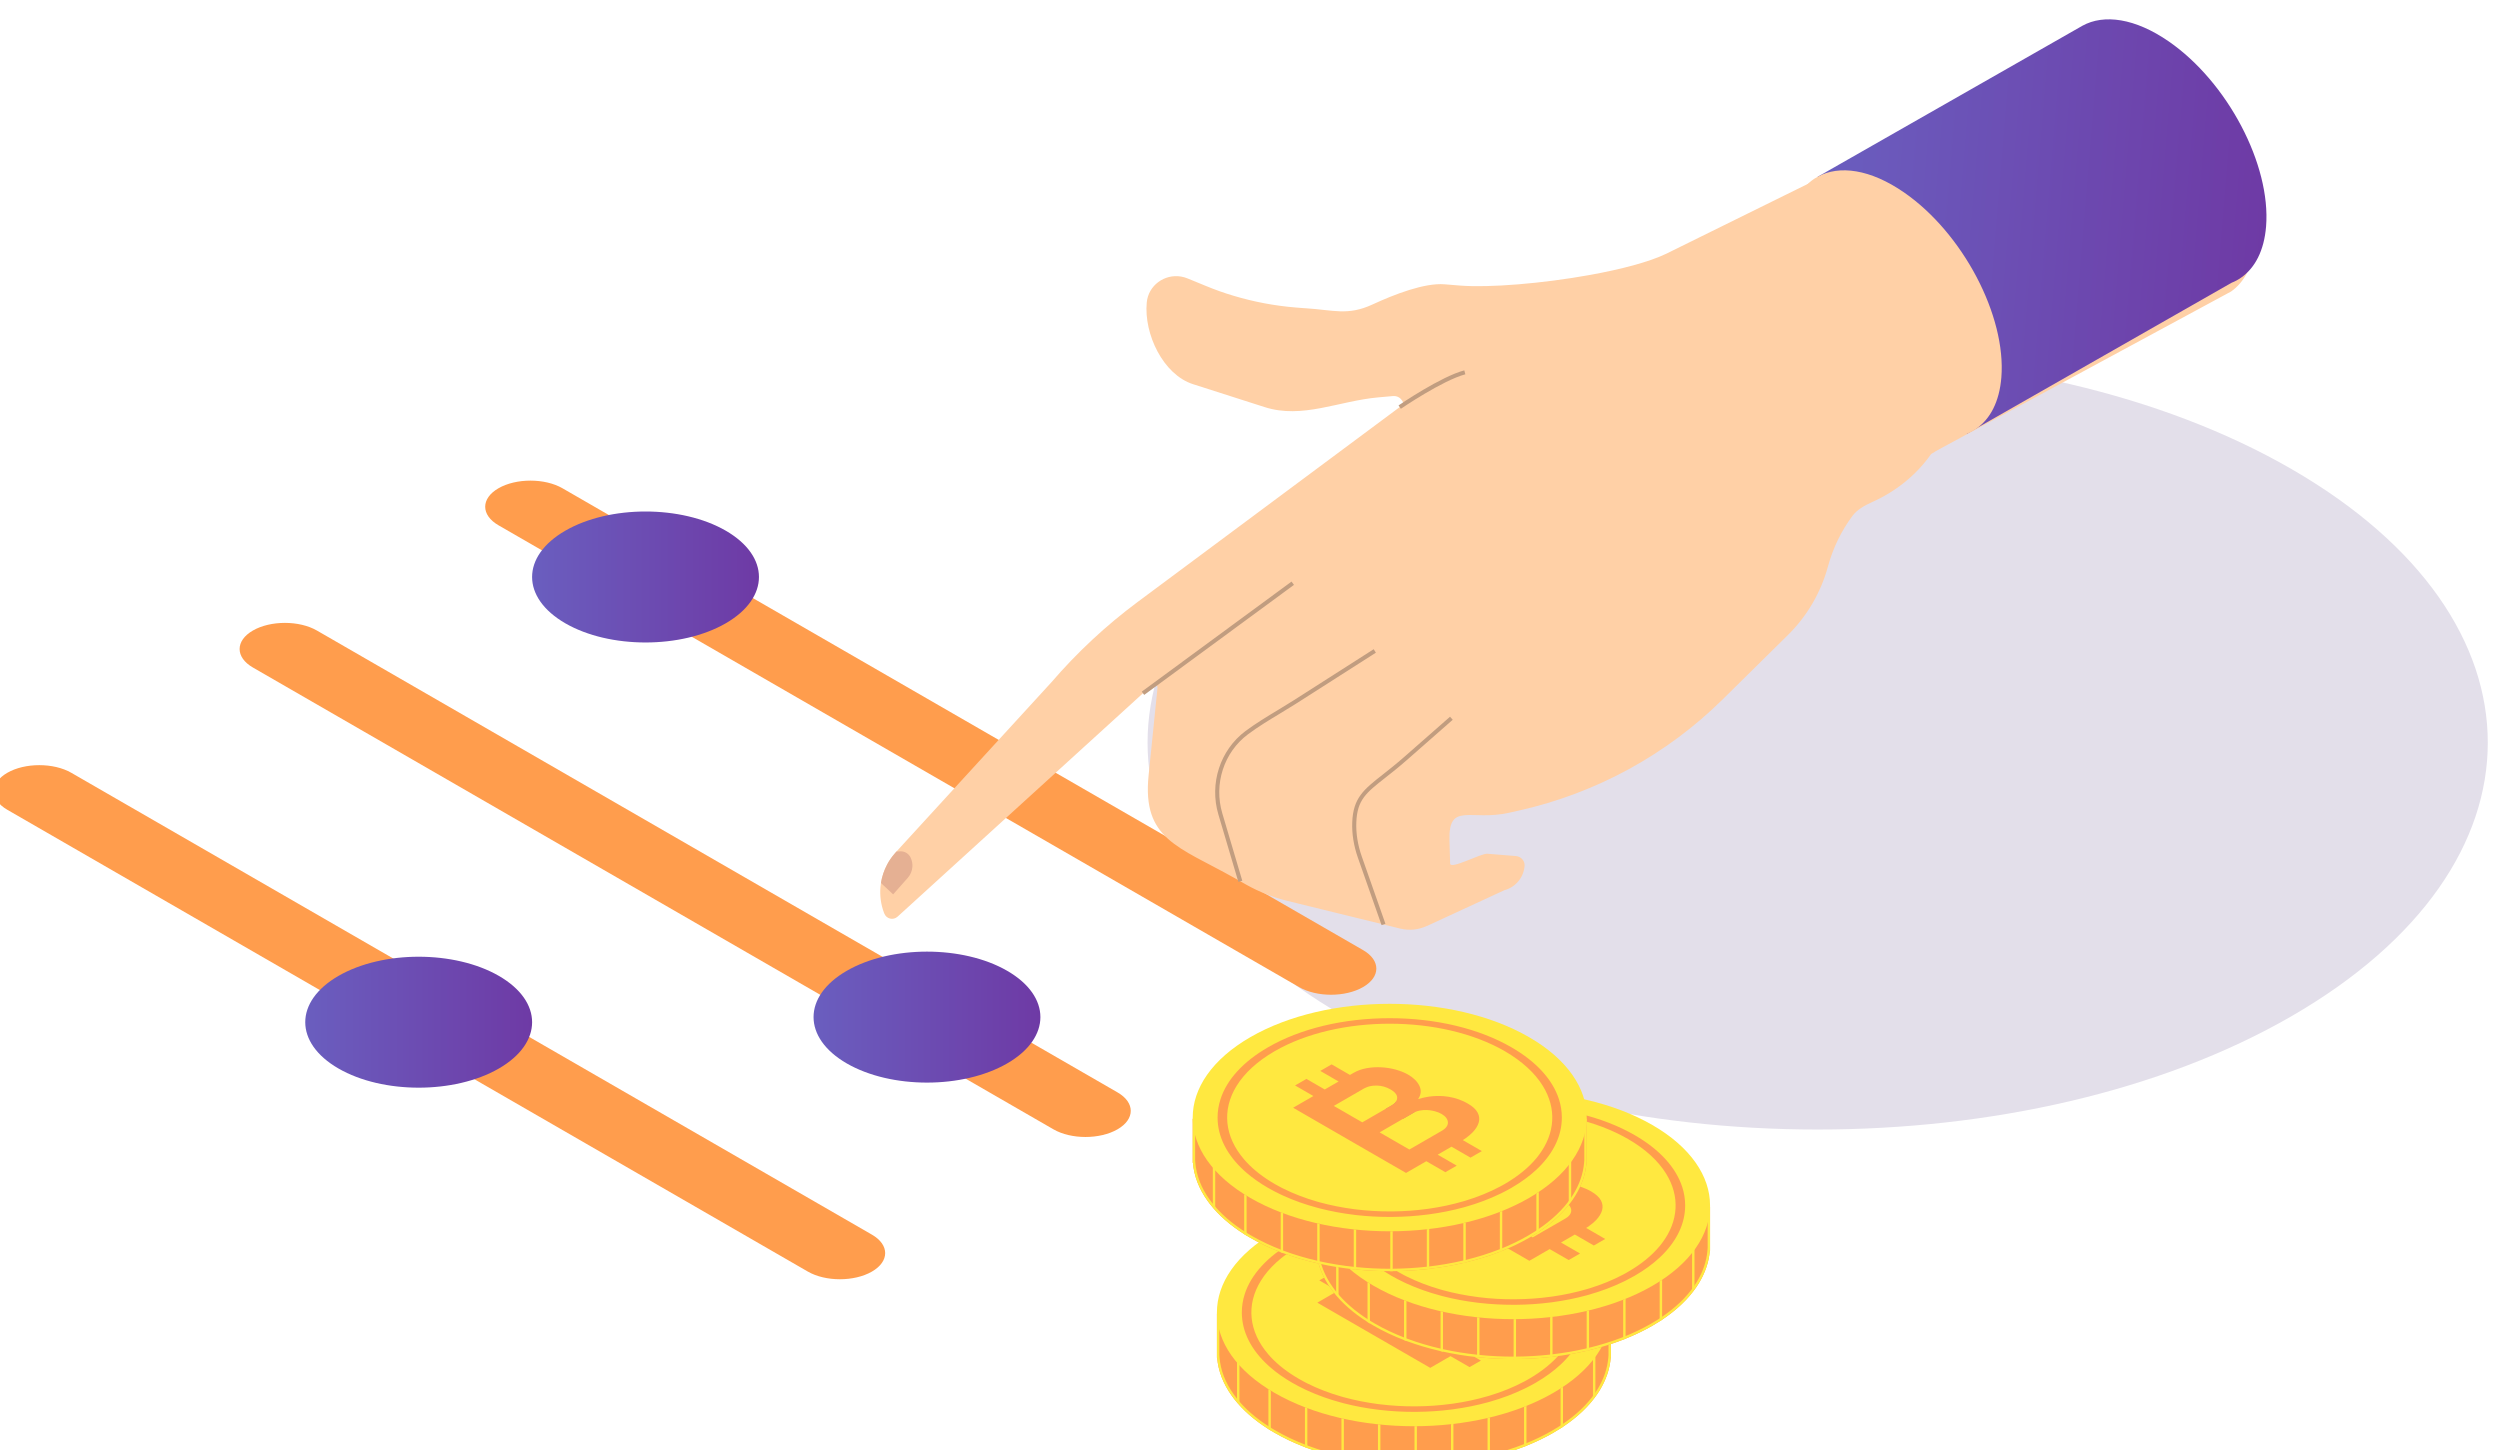 <?xml version="1.0" encoding="utf-8"?>
<svg viewBox="1119.526 1657.937 1173.031 680.544" width="1173.031" height="680.544" xmlns="http://www.w3.org/2000/svg">
  <defs>
    <clipPath clipPathUnits="userSpaceOnUse" id="clipPath1644">
      <path d="m 10177.5,23843.4 c 156.3,-90.2 156.3,-236.5 0,-326.7 -156.3,-90.2 -409.63,-90.2 -565.91,0 -156.27,90.2 -156.27,236.5 0,326.7 156.28,90.2 409.61,90.2 565.91,0 z" id="path1642"/>
    </clipPath>
    <linearGradient x1="0" y1="0" x2="1" y2="0" gradientUnits="userSpaceOnUse" gradientTransform="matrix(800.317,0,0,-800.317,9494.39,23680)" spreadMethod="pad" id="linearGradient1650">
      <stop style="stop-opacity:1;stop-color:#6a5ebf" offset="0" id="stop1646"/>
      <stop style="stop-opacity:1;stop-color:#6e3aa5" offset="1" id="stop1648"/>
    </linearGradient>
    <clipPath clipPathUnits="userSpaceOnUse" id="clipPath1662">
      <path d="m 11970.7,23861.4 c 156.3,-90.2 156.3,-236.5 0,-326.8 -156.2,-90.2 -409.6,-90.2 -565.9,0 -156.2,90.3 -156.2,236.6 0,326.8 156.3,90.2 409.7,90.2 565.9,0 z" id="path1660"/>
    </clipPath>
    <linearGradient x1="0" y1="0" x2="1" y2="0" gradientUnits="userSpaceOnUse" gradientTransform="matrix(800.317,0,0,-800.317,11287.6,23698)" spreadMethod="pad" id="linearGradient1668">
      <stop style="stop-opacity:1;stop-color:#6a5ebf" offset="0" id="stop1664"/>
      <stop style="stop-opacity:1;stop-color:#6e3aa5" offset="1" id="stop1666"/>
    </linearGradient>
    <clipPath clipPathUnits="userSpaceOnUse" id="clipPath1680">
      <path d="m 10977.8,25414.1 c 156.3,-90.3 156.3,-236.5 0,-326.8 -156.3,-90.2 -409.6,-90.2 -565.9,0 -156.3,90.3 -156.3,236.5 0,326.8 156.3,90.2 409.6,90.2 565.9,0 z" id="path1678"/>
    </clipPath>
    <linearGradient x1="0" y1="0" x2="1" y2="0" gradientUnits="userSpaceOnUse" gradientTransform="matrix(800.317,0,0,-800.317,10294.7,25250.7)" spreadMethod="pad" id="linearGradient1686">
      <stop style="stop-opacity:1;stop-color:#6a5ebf" offset="0" id="stop1682"/>
      <stop style="stop-opacity:1;stop-color:#6e3aa5" offset="1" id="stop1684"/>
    </linearGradient>
    <clipPath clipPathUnits="userSpaceOnUse" id="clipPath1706">
      <path d="m 16068.4,27140.3 c -118.2,81.7 -228.3,97.2 -304.4,55.1 l -933.9,-532.7 526.4,-906.6 933.9,532.7 c 11.9,4.6 23.1,10.7 33.6,18.1 48.9,34.2 81.1,95.1 88,180.3 17.6,217.6 -136.2,510 -343.6,653.1 z" id="path1704"/>
    </clipPath>
    <linearGradient x1="0" y1="0" x2="1" y2="0" gradientUnits="userSpaceOnUse" gradientTransform="matrix(1585.76,-128.395,-128.395,-1585.76,14821,26551.1)" spreadMethod="pad" id="linearGradient1712">
      <stop style="stop-opacity:1;stop-color:#6a5ebf" offset="0" id="stop1708"/>
      <stop style="stop-opacity:1;stop-color:#6e3aa5" offset="1" id="stop1710"/>
    </linearGradient>
  </defs>
  <path d="m 16501.7,25631.5 c 923.3,-533.1 923.3,-1397.3 0,-1930.3 -923.2,-533.1 -2420.1,-533.1 -3343.3,0 -923.2,533 -923.2,1397.2 0,1930.3 923.2,533 2420.1,533 3343.3,0" style="fill:#e3dfea;fill-opacity:1;fill-rule:nonzero;stroke:none" id="path1634" transform="matrix(0.133, 0, 0, -0.133, 0, 5287.013)"/>
  <path d="m 11493.5,22800.2 v 0 c -62.4,-36 -163.5,-36 -225.9,0 l -2824.37,1629.3 c -62.38,36 -62.38,94.4 0,130.4 62.38,36 163.52,36 225.91,0 l 2824.36,-1629.3 c 62.4,-36 62.4,-94.4 0,-130.4" style="fill:#ff9d4d;fill-opacity:1;fill-rule:nonzero;stroke:none" id="path1636" transform="matrix(0.133, 0, 0, -0.133, 0, 5287.013)"/>
  <g id="g1638" transform="matrix(0.133, 0, 0, -0.133, 0, 5287.013)">
    <g id="g1640" clip-path="url(#clipPath1644)">
      <path d="m 10177.5,23843.4 c 156.3,-90.2 156.3,-236.5 0,-326.7 -156.3,-90.2 -409.63,-90.2 -565.91,0 -156.27,90.2 -156.27,236.5 0,326.7 156.28,90.2 409.61,90.2 565.91,0" style="fill:url(#linearGradient1650);fill-opacity:1;fill-rule:nonzero;stroke:none" id="path1652"/>
    </g>
  </g>
  <path d="m 12359.9,23302.1 v 0 c -62.4,-36 -163.6,-36 -225.9,0 l -2824.38,1629.3 c -62.38,36 -62.38,94.4 0,130.4 h 0.01 c 62.38,36 163.52,36 225.9,0 l 2824.37,-1629.3 c 62.4,-36 62.4,-94.4 0,-130.4" style="fill:#ff9d4d;fill-opacity:1;fill-rule:nonzero;stroke:none" id="path1654" transform="matrix(0.133, 0, 0, -0.133, 0, 5287.013)"/>
  <g id="g1656" transform="matrix(0.133, 0, 0, -0.133, 0, 5287.013)">
    <g id="g1658" clip-path="url(#clipPath1662)">
      <path d="m 11970.7,23861.4 c 156.3,-90.2 156.3,-236.5 0,-326.8 -156.2,-90.2 -409.6,-90.2 -565.9,0 -156.2,90.3 -156.2,236.6 0,326.8 156.3,90.2 409.7,90.2 565.9,0" style="fill:url(#linearGradient1668);fill-opacity:1;fill-rule:nonzero;stroke:none" id="path1670"/>
    </g>
  </g>
  <path d="m 13226.3,23804 v 0 c -62.4,-36.1 -163.6,-36.1 -225.9,0 L 10176,25433.2 c -62.4,36.1 -62.4,94.5 0,130.5 62.4,36 163.5,36 225.9,0 l 2824.4,-1629.3 c 62.4,-36 62.4,-94.4 0,-130.4" style="fill:#ff9d4d;fill-opacity:1;fill-rule:nonzero;stroke:none" id="path1672" transform="matrix(0.133, 0, 0, -0.133, 0, 5287.013)"/>
  <g id="g1674" transform="matrix(0.133, 0, 0, -0.133, 0, 5287.013)">
    <g id="g1676" clip-path="url(#clipPath1680)">
      <path d="m 10977.8,25414.1 c 156.3,-90.3 156.3,-236.5 0,-326.8 -156.3,-90.2 -409.6,-90.2 -565.9,0 -156.3,90.3 -156.3,236.5 0,326.8 156.3,90.2 409.6,90.2 565.9,0" style="fill:url(#linearGradient1686);fill-opacity:1;fill-rule:nonzero;stroke:none" id="path1688"/>
    </g>
  </g>
  <path d="m 16373.1,26431 c -6.6,-81.8 -37.4,-140.2 -84.4,-173 l -32.2,-17.4 -994.9,-537.7 c -10.6,-5.8 -21.1,-11.9 -31.3,-18.4 l -2.2,-3.1 c -52.3,-73.3 -124,-129.8 -206.2,-166.5 -28.4,-12.7 -53.7,-27.7 -69.4,-49 -39.2,-52.9 -68.6,-113.4 -86.2,-178.2 -24.8,-91.5 -73.5,-174.8 -140.9,-241.4 l -229.9,-226.8 c -197.8,-195.4 -446.5,-331.3 -718,-392.4 l -36.5,-8.2 c -135,-30.4 -214,40 -209.9,-98.2 l 2.3,-80.8 c 0.6,-22.9 108.5,36.3 131.4,34.5 l 101.1,-8.2 c 17.6,-1.5 31.4,-16.9 30.2,-34.6 -3.1,-40.8 -31.7,-75.4 -71.4,-85.9 l -272.9,-126.1 v 0.2 c -28.5,-13.3 -61.5,-17.6 -95.2,-9.3 l -58.2,14.3 -340.1,83.5 c -50.2,12.4 -98.5,31.4 -143.3,56.5 l -21.8,12.4 -20.6,11.6 c -197.4,110.9 -325.8,136.1 -303,361.4 l 31.5,309.7 c 0.6,6.2 -3.6,10.7 -8.5,12 h -0.1 c -3.4,0.8 -7.1,0.1 -10,-2.5 l -31.9,-28.3 -0.7,-0.6 h -0.1 l -866.1,-788.4 c -15.2,-13.5 -39.3,-7.7 -46.7,11.9 l -0.7,1.6 c -11.1,29.5 -15.2,60.4 -12.7,90.9 0.4,4.8 1.2,9.7 1.8,14.5 3.6,22.8 11,45 21.9,65.4 7,13.3 15.7,26 25.7,37.5 l 7,8.1 546.7,597.2 c 90.8,105.5 192.8,200.5 304.4,283.5 l 924.4,687.4 c 16.4,12.1 17.4,8.5 8.7,22.6 h -0.1 c -6.2,10.4 -17.8,17.5 -32.4,16.3 l -51.5,-4.6 c -139.6,-12.4 -267.9,-77.1 -401.2,-34.3 l -252.5,80.8 c -105.7,33.8 -173.7,177.1 -163.4,287.8 5.5,61.1 62.9,101.5 120.5,92 7.8,-1.3 15.6,-3.4 23.3,-6.6 l 64.4,-26.4 c 32.1,-13.3 64.7,-25 97.9,-34.8 71.3,-21.4 144.6,-35.3 218.9,-41.4 l 28.6,-2.3 c 2.6,-0.2 5.3,-0.4 8.1,-0.5 96.2,-5.9 147.3,-27.1 234.7,13.4 78,36.1 183.8,76.9 254.3,71.2 l 53.9,-4.4 c 103.5,-8.4 292,7.2 459.1,37.4 108.9,19.7 208.7,45.6 269.7,75.1 l 117.5,58 1325.6,653.8 0.7,0.5 11.3,6.6 c 72.9,40.4 178.6,25.5 292,-52.8 198.9,-137.3 346.4,-417.9 329.5,-626.5" style="fill:#ffd0a6;fill-opacity:1;fill-rule:nonzero;stroke:none" id="path1690" transform="matrix(0.133, 0, 0, -0.133, 0, 5287.013)"/>
  <path d="m 12454.1,24834.7 -8.5,11.6 528.3,388.2 8.6,-11.6 -528.4,-388.2" style="fill:#c19d80;fill-opacity:1;fill-rule:nonzero;stroke:none" id="path1692" transform="matrix(0.133, 0, 0, -0.133, 0, 5287.013)"/>
  <path d="m 12786.3,24175.1 -70.5,237.9 c -32.3,109 6.1,227.1 95.4,294 36.2,27 76.4,51.3 115.4,74.8 18.4,11.2 36.7,22.2 54.1,33.3 l 283,180.8 7.8,-12.2 -283.1,-180.8 c -17.5,-11.1 -35.8,-22.2 -54.4,-33.4 -38.6,-23.3 -78.6,-47.4 -114.2,-74.1 -84.5,-63.2 -120.7,-175.1 -90.2,-278.3 l 70.5,-237.9 -13.8,-4.1" style="fill:#c19d80;fill-opacity:1;fill-rule:nonzero;stroke:none" id="path1694" transform="matrix(0.133, 0, 0, -0.133, 0, 5287.013)"/>
  <path d="m 13291.6,24022.4 -83.4,237.4 c -14.9,42.4 -21.7,84.9 -20.1,126 3.4,85.9 40.5,115.1 107.8,168 21.8,17.2 46.5,36.6 74.9,61.5 l 162.3,142.5 9.5,-10.8 -162.3,-142.5 c -28.7,-25.2 -53.5,-44.7 -75.5,-62 -68.1,-53.5 -99.2,-78 -102.3,-157.2 -1.5,-39.4 5,-80 19.3,-120.8 l 83.4,-237.3 -13.6,-4.8" style="fill:#c19d80;fill-opacity:1;fill-rule:nonzero;stroke:none" id="path1696" transform="matrix(0.133, 0, 0, -0.133, 0, 5287.013)"/>
  <path d="m 11636.3,24227.4 c -1.2,-14 -6.7,-27.4 -16.4,-38.3 l -51.5,-58.1 -43,40.1 c 3.6,22.6 11,44.8 21.9,65.3 7,13.3 15.7,25.9 25.7,37.5 l 7,8.1 13.1,0.8 c 15.5,1 30.1,-7.7 36.9,-21.9 5.1,-10.6 7.2,-22.2 6.3,-33.5" style="fill:#e5b093;fill-opacity:1;fill-rule:nonzero;stroke:none" id="path1698" transform="matrix(0.133, 0, 0, -0.133, 0, 5287.013)"/>
  <g id="g1700" transform="matrix(0.133, 0, 0, -0.133, 0, 5287.013)">
    <g id="g1702" clip-path="url(#clipPath1706)">
      <path d="m 16068.4,27140.3 c -118.2,81.7 -228.3,97.2 -304.4,55.1 l -933.9,-532.7 526.4,-906.6 933.9,532.7 c 11.9,4.6 23.1,10.7 33.6,18.1 48.9,34.2 81.1,95.1 88,180.3 17.6,217.6 -136.2,510 -343.6,653.1" style="fill:url(#linearGradient1712);fill-opacity:1;fill-rule:nonzero;stroke:none" id="path1714"/>
    </g>
  </g>
  <path d="m 15478.1,25954.5 c -6.9,-85.2 -39.1,-146.1 -88.1,-180.3 -10.4,-7.4 -21.6,-13.5 -33.5,-18.1 -74.9,-30.5 -176.9,-11.5 -285.8,63.8 -207.4,143.2 -361.3,435.7 -343.7,653.2 7,86.7 40.2,148.4 90.6,182.2 l 0.8,0.5 11.7,6.9 c 76,42.1 186.2,26.6 304.4,-55.1 207.4,-143.1 361.2,-435.5 343.6,-653.1" style="fill:#ffd0a6;fill-opacity:1;fill-rule:nonzero;stroke:none" id="path1716" transform="matrix(0.133, 0, 0, -0.133, 0, 5287.013)"/>
  <path d="m 13359.5,25844.1 -8.1,11.9 c 6.1,4.2 149.4,101.7 232,123.7 l 3.7,-13.9 c -80.3,-21.4 -226.1,-120.7 -227.6,-121.7" style="fill:#c19d80;fill-opacity:1;fill-rule:nonzero;stroke:none" id="path1718" transform="matrix(0.133, 0, 0, -0.133, 0, 5287.013)"/>
  <path d="m 14100.7,22651.7 v -155.3 h -0.7 c -3.2,-39.4 -16.4,-78.5 -39.6,-116.1 -2.6,-4.4 -5.5,-8.8 -8.5,-13.1 -28,-40.9 -68.1,-79.6 -120.3,-114.4 -2.8,-1.8 -5.6,-3.7 -8.5,-5.6 -8.3,-5.3 -17,-10.5 -25.9,-15.7 -29.6,-17.1 -61.3,-32.3 -94.5,-45.7 -2.8,-1.2 -5.6,-2.3 -8.5,-3.4 -38.3,-14.9 -78.6,-27.4 -120.3,-37.4 -2.8,-0.8 -5.7,-1.4 -8.5,-2.1 -39.2,-9.1 -79.5,-16 -120.4,-20.8 -2.8,-0.3 -5.6,-0.7 -8.5,-1 -39.7,-4.4 -80,-6.7 -120.3,-7 -2.8,-0.1 -5.7,-0.1 -8.5,-0.1 -40.3,-0.1 -80.5,1.8 -120.3,5.8 -2.9,0.3 -5.7,0.6 -8.6,0.9 -40.8,4.3 -81.1,10.8 -120.3,19.4 -2.8,0.6 -5.6,1.2 -8.5,1.9 -41.6,9.5 -81.9,21.4 -120.3,35.7 -2.9,1 -5.7,2.1 -8.5,3.2 -37.8,14.5 -73.6,31.3 -106.9,50.6 -4.6,2.6 -9.1,5.3 -13.5,8 -2.8,1.7 -5.7,3.5 -8.5,5.2 -50.7,32.1 -90.9,67.8 -120.3,105.5 -3,3.8 -5.8,7.6 -8.5,11.4 -31,43.1 -48.4,88.8 -52,134.8 h -0.8 v 155.3 h 41.3 c 3.5,5.7 7.4,11.4 11.5,17.1 2.7,3.8 5.5,7.6 8.5,11.4 10.8,13.9 23.1,27.5 36.8,40.7 16.8,16.2 35.7,31.9 56.9,47 15,10.7 31.3,21.1 48.6,31.1 271.4,156.7 711.4,156.7 982.9,0 17.3,-10 33.5,-20.4 48.5,-31.1 21.1,-15.1 40.1,-30.7 56.9,-47 19.3,-18.6 35.7,-37.9 49.3,-57.8 2.6,-3.8 5.1,-7.6 7.5,-11.4 h 41.3" style="fill:#ff9d4d;fill-opacity:1;fill-rule:nonzero;stroke:none" id="path1720" transform="matrix(0.133, 0, 0, -0.133, 0, 5287.013)"/>
  <path d="m 13405.7,22916.5 c -177.9,0 -355.7,-39.2 -491.4,-117.5 -17.3,-10 -33.6,-20.4 -48.6,-31.1 -21.2,-15.1 -40.1,-30.8 -56.9,-47 -13.7,-13.2 -26,-26.8 -36.8,-40.7 -3,-3.8 -5.8,-7.6 -8.5,-11.4 -4.1,-5.7 -8,-11.4 -11.5,-17.1 h -41.3 v -155.3 h 0.8 c 3.6,-46 21,-91.7 52,-134.8 2.7,-3.8 5.5,-7.6 8.5,-11.4 29.4,-37.7 69.6,-73.4 120.3,-105.5 2.8,-1.7 5.7,-3.5 8.5,-5.2 4.4,-2.7 8.9,-5.4 13.5,-8 33.3,-19.3 69.1,-36.1 106.9,-50.6 2.8,-1.1 5.6,-2.2 8.5,-3.2 38.4,-14.3 78.7,-26.2 120.3,-35.7 2.9,-0.7 5.7,-1.3 8.5,-1.9 39.2,-8.6 79.5,-15.1 120.3,-19.4 2.9,-0.3 5.7,-0.6 8.6,-0.9 39,-3.9 78.5,-5.8 118,-5.8 h 2.3 c 2.8,0 5.7,0 8.5,0.1 40.3,0.3 80.6,2.6 120.3,7 2.9,0.3 5.7,0.7 8.5,1 40.9,4.8 81.2,11.7 120.4,20.8 2.8,0.7 5.7,1.3 8.5,2.1 41.7,10 82,22.5 120.3,37.4 2.9,1.1 5.7,2.2 8.5,3.4 33.2,13.4 64.9,28.6 94.5,45.7 8.9,5.2 17.6,10.4 25.9,15.7 2.9,1.9 5.7,3.8 8.5,5.6 52.2,34.8 92.3,73.5 120.3,114.4 3,4.3 5.9,8.7 8.5,13.1 23.2,37.6 36.4,76.7 39.6,116.1 h 0.7 v 18.8 0.1 136.4 h -41.3 c -2.4,3.8 -4.9,7.6 -7.5,11.4 -13.6,19.9 -30,39.2 -49.3,57.8 -16.8,16.3 -35.8,31.9 -56.9,47 -15,10.7 -31.2,21.1 -48.5,31.1 -135.7,78.3 -313.6,117.5 -491.5,117.5 z m 0,-8.5 c 184.2,0 357.2,-41.3 487.2,-116.4 16.9,-9.8 33,-20.1 47.9,-30.7 20.6,-14.6 39.4,-30.1 55.9,-46.1 18.6,-18 34.8,-37 48.2,-56.5 2.6,-3.7 5,-7.4 7.3,-11.2 l 2.5,-4 h 4.7 32.8 v -127.9 -10.3 h -0.1 l -0.6,-7.8 c -3.1,-38.4 -16,-76.1 -38.3,-112.3 -2.5,-4 -5.3,-8.3 -8.3,-12.8 -28.1,-40.9 -67.8,-78.6 -118,-112.1 -2.8,-1.8 -5.6,-3.7 -8.4,-5.5 -8.2,-5.2 -16.8,-10.4 -25.6,-15.5 -28.8,-16.7 -60.2,-31.9 -93.3,-45.2 -2.8,-1.1 -5.6,-2.2 -8.5,-3.3 -37.6,-14.7 -77.7,-27.2 -119.3,-37.2 -2.8,-0.7 -5.6,-1.4 -8.3,-2 -38.4,-8.9 -78.6,-15.9 -119.5,-20.6 -2.8,-0.4 -5.5,-0.7 -8.4,-1 -39.4,-4.4 -79.6,-6.7 -119.5,-7 -2.8,-0.1 -5.6,-0.1 -8.4,-0.1 h -2.3 c -39.3,0 -78.7,2 -117.4,5.8 -2.7,0.3 -5.5,0.6 -8.3,0.9 -40.4,4.3 -80.6,10.7 -119.4,19.2 -2.8,0.6 -5.6,1.2 -8.4,1.9 -41.6,9.5 -81.7,21.4 -119.3,35.4 l -1,0.4 c -2.4,0.9 -4.9,1.8 -7.4,2.8 -37.6,14.4 -73.2,31.2 -105.7,50 -4.5,2.6 -8.9,5.2 -13.2,7.8 -2.9,1.8 -5.7,3.5 -8.4,5.2 -49,31 -88.8,65.8 -118.2,103.6 -2.9,3.7 -5.7,7.4 -8.3,11.1 -29.9,41.5 -46.8,85.4 -50.5,130.5 l -0.6,7.8 h -0.1 v 138.2 h 32.8 4.7 l 2.5,4.1 c 3.4,5.5 7.2,11.1 11.2,16.7 2.7,3.7 5.4,7.3 8.3,11 10.5,13.6 22.6,27 36,39.9 16.7,16.2 35.5,31.7 55.9,46.1 15,10.7 31.1,21 47.9,30.7 130,75.1 303,116.4 487.2,116.4" style="fill:#ffe840;fill-opacity:1;fill-rule:nonzero;stroke:none" id="path1722" transform="matrix(0.133, 0, 0, -0.133, 0, 5287.013)"/>
  <path d="m 13897.2,22939.7 c 271.4,-156.7 271.4,-410.8 0,-567.5 -271.5,-156.7 -711.5,-156.7 -983,0 -271.4,156.7 -271.4,410.8 0,567.5 271.5,156.7 711.5,156.7 983,0" style="fill:#ffe840;fill-opacity:1;fill-rule:nonzero;stroke:none" id="path1724" transform="matrix(0.133, 0, 0, -0.133, 0, 5287.013)"/>
  <path d="m 13931.6,22523.3 c -2.7,-3.6 -5.6,-7.2 -8.5,-10.8 -27.3,-32.8 -64.5,-63.6 -111.6,-90.8 -2.9,-1.7 -5.8,-3.4 -8.8,-5 -2.8,-1.5 -5.6,-3.1 -8.5,-4.6 -37,-19.7 -77.5,-36.1 -120.3,-49.1 -2.8,-0.9 -5.7,-1.7 -8.5,-2.5 -38.7,-11.3 -79,-20 -120.4,-25.9 -2.8,-0.4 -5.6,-0.8 -8.5,-1.1 -39.5,-5.4 -79.9,-8.3 -120.3,-8.6 -2.8,-0.1 -5.7,-0.1 -8.5,-0.1 -40.3,-0.1 -80.7,2.2 -120.3,7.1 -2.9,0.3 -5.8,0.7 -8.6,1 -41.2,5.4 -81.6,13.4 -120.3,24 -2.8,0.8 -5.7,1.6 -8.5,2.4 -42.6,12.2 -83.1,27.7 -120.3,46.4 -2.9,1.4 -5.7,2.9 -8.5,4.3 -7.2,3.8 -14.3,7.7 -21.2,11.7 -40.3,23.2 -73.4,49.1 -99.2,76.7 -2.9,3.1 -5.7,6.3 -8.5,9.5 -70,81.1 -78.9,175.5 -26.6,260 27.6,44.7 72.4,86.6 134.3,122.3 223.7,129.2 587.7,129.2 811.5,0 61.9,-35.7 106.6,-77.6 134.2,-122.3 49,-79.2 44.3,-167 -14.1,-244.6 z m 71,197.6 c -22.2,68.9 -79.8,132.3 -167.5,182.9 -114.7,66.3 -267.2,102.7 -429.4,102.7 -162.2,0 -314.7,-36.4 -429.4,-102.7 -87.7,-50.6 -145.3,-114 -167.5,-182.9 -6.8,-21.2 -10.3,-42.9 -10.3,-65 0,-67.4 32.7,-131.9 93.8,-187.4 2.8,-2.6 5.6,-5.1 8.5,-7.5 21.9,-18.9 47.2,-36.6 75.5,-53 14.4,-8.3 29.4,-16.1 44.9,-23.4 2.8,-1.4 5.6,-2.7 8.5,-4 37.3,-17.1 77.7,-31.4 120.3,-42.8 2.9,-0.8 5.7,-1.6 8.5,-2.3 38.6,-9.9 78.8,-17.5 120.3,-22.5 2.9,-0.4 5.7,-0.7 8.6,-1 38.5,-4.4 78.1,-6.7 118.3,-6.7 h 2 c 2.8,0 5.7,0.1 8.5,0.1 40.9,0.4 81.2,3.1 120.3,8.1 2.9,0.3 5.7,0.7 8.5,1.1 41.6,5.6 81.9,13.7 120.4,24.2 2.9,0.8 5.7,1.6 8.5,2.4 42.8,12.2 83.1,27.3 120.3,45.3 2.9,1.3 5.7,2.7 8.5,4.1 11.1,5.6 21.9,11.3 32.4,17.4 33.9,19.6 63.4,41.1 88,64.1 2.9,2.7 5.7,5.5 8.5,8.2 53,52.8 81.3,113 81.3,175.6 0,22.1 -3.5,43.8 -10.3,65" style="fill:#ff9d4d;fill-opacity:1;fill-rule:nonzero;stroke:none" id="path1726" transform="matrix(0.133, 0, 0, -0.133, 0, 5287.013)"/>
  <path d="m 13427.9,22712.5 65.5,-37.8 c -1.5,-0.7 -2.9,-1.5 -4.4,-2.3 l -35.9,-20.7 -61.1,35.3 20.2,11.7 c 7.2,4.1 12.4,8.8 15.7,13.8" style="fill:#d1975d;fill-opacity:1;fill-rule:nonzero;stroke:none" id="path1728" transform="matrix(0.133, 0, 0, -0.133, 0, 5287.013)"/>
  <path d="m 13278.8,22737.7 8.6,4.9 4.1,2.4 v 0 l 23.6,13.6 c 1.4,0.8 2.9,1.4 4.3,2 4.8,2.4 9.9,4.4 15.4,5.7 7.6,1.8 15.9,2.6 24.9,2.5 17,-0.3 33,-4.7 48,-13.2 l 1.1,-0.6 c 2.7,-1.5 5.2,-3.1 7.4,-4.8 10.7,-7.7 16,-15.8 15.9,-24.5 -0.1,-4.7 -1.5,-9.1 -4.1,-13.2 -2.7,-4 -6.6,-7.9 -11.8,-11.3 -1.3,-0.9 -2.6,-1.7 -4,-2.5 l -4.5,-2.6 -15.7,-9.1 -48.8,-28.2 v 0 l -13.3,-7.7 -21,-12 -11.6,6.7 -13,7.5 -5.5,3.1 -24.5,14.2 -45.8,26.4 12.7,7.4 21.5,12.4 v 0 z m 210.2,-65.3 c 1.5,0.8 2.9,1.6 4.4,2.3 5.6,2.7 11.7,4.7 18.3,6 8,1.5 16.3,2.1 24.8,1.8 h 1.3 c 2.5,-0.2 4.8,-0.4 7.2,-0.6 6.6,-0.7 13.2,-1.9 19.8,-3.6 8.9,-2.4 17,-5.7 24.1,-9.8 7.1,-4.1 12.5,-8.7 16.3,-13.9 3.7,-5.2 5.6,-10.4 5.8,-15.7 0.2,-5.3 -1.4,-10.5 -5,-15.6 -2.1,-3 -5,-6 -8.5,-8.7 -1.7,-1.3 -3.7,-2.7 -5.7,-3.9 l -1.8,-1.1 -30.9,-17.9 -1.1,-0.6 -13,-7.5 -8.5,-4.9 -27.2,-15.7 -34.3,-19.8 -104.9,60.5 11.2,6.5 23,13.3 v 0 l 3.4,2 8.5,4.9 36.9,21.3 z m 134.7,-119.2 v 0 l 67.1,-38.7 40,23.1 -67.2,38.9 1.8,1.1 c 2.9,1.8 5.8,3.7 8.5,5.6 9.5,6.8 17.7,13.8 24.7,21 11,11.6 18.1,23.2 21.3,35 3.2,11.8 1.8,23.3 -4.2,34.5 -6,11.2 -17.4,21.7 -34.2,31.5 -2.5,1.4 -5.1,2.8 -7.6,4.1 -2.8,1.5 -5.6,2.8 -8.5,4.2 -21.7,10 -44.7,15.9 -69.2,17.9 -17.2,1.3 -34.3,0.8 -51.2,-1.5 -2.8,-0.4 -5.6,-0.9 -8.5,-1.4 -10.3,-1.8 -20.5,-4.3 -30.6,-7.5 10.4,15.6 12,31 4.7,46.5 -7.3,15.4 -20.6,28.8 -40.1,40 -12.3,7.1 -26.7,12.9 -43.2,17.5 -16.5,4.5 -33.4,7.3 -50.8,8.2 -17.3,1 -34.6,0 -51.9,-3 -17.2,-3.1 -32.7,-8.5 -46.5,-16.6 l -12.7,-7.3 -64.6,37.3 -40.1,-23.1 64.6,-37.3 -48.7,-28.2 -64.7,37.3 -40,-23.1 64.5,-37.3 -71.5,-41.3 85.1,-49.2 8.5,-4.9 120.3,-69.5 8.6,-4.9 120.3,-69.5 8.5,-4.9 47,-27.1 71.6,41.3 v 0 l 67.1,-38.7 40.1,23.1 -67.1,38.7 v 0.1 l 48.8,28.1" style="fill:#ff9d4d;fill-opacity:1;fill-rule:nonzero;stroke:none" id="path1730" transform="matrix(0.133, 0, 0, -0.133, 0, 5287.013)"/>
  <path d="m 12790.1,22473.4 v -140.6 c -3,3.7 -5.8,7.5 -8.5,11.3 v 140.7 c 2.7,-3.8 5.6,-7.6 8.5,-11.4" style="fill:#ffe840;fill-opacity:1;fill-rule:nonzero;stroke:none" id="path1732" transform="matrix(0.133, 0, 0, -0.133, 0, 5287.013)"/>
  <path d="m 12900.8,22380.1 v -140.6 c -2.8,1.7 -5.7,3.5 -8.5,5.2 v 140.7 c 2.8,-1.8 5.7,-3.5 8.5,-5.3" style="fill:#ffe840;fill-opacity:1;fill-rule:nonzero;stroke:none" id="path1734" transform="matrix(0.133, 0, 0, -0.133, 0, 5287.013)"/>
  <path d="m 13029.7,22318.4 v -140.7 c -2.9,1 -5.7,2.1 -8.5,3.2 v 140.7 c 2.8,-1.1 5.6,-2.2 8.5,-3.2" style="fill:#ffe840;fill-opacity:1;fill-rule:nonzero;stroke:none" id="path1736" transform="matrix(0.133, 0, 0, -0.133, 0, 5287.013)"/>
  <path d="m 13158.5,22280.8 v -140.7 c -2.8,0.6 -5.6,1.2 -8.5,1.9 v 140.7 c 2.9,-0.6 5.7,-1.3 8.5,-1.9" style="fill:#ffe840;fill-opacity:1;fill-rule:nonzero;stroke:none" id="path1738" transform="matrix(0.133, 0, 0, -0.133, 0, 5287.013)"/>
  <path d="m 13287.4,22260.5 v -140.7 c -2.9,0.3 -5.7,0.6 -8.6,0.9 v 140.7 c 2.9,-0.3 5.7,-0.6 8.6,-0.9" style="fill:#ffe840;fill-opacity:1;fill-rule:nonzero;stroke:none" id="path1740" transform="matrix(0.133, 0, 0, -0.133, 0, 5287.013)"/>
  <path d="m 13416.2,22254.7 v -140.6 c -2.8,-0.1 -5.7,-0.1 -8.5,-0.1 v 140.7 c 2.8,0 5.7,0 8.5,0" style="fill:#ffe840;fill-opacity:1;fill-rule:nonzero;stroke:none" id="path1742" transform="matrix(0.133, 0, 0, -0.133, 0, 5287.013)"/>
  <path d="m 13545,22262.8 v -140.7 c -2.8,-0.3 -5.6,-0.7 -8.5,-1 v 140.7 c 2.9,0.3 5.7,0.6 8.5,1" style="fill:#ffe840;fill-opacity:1;fill-rule:nonzero;stroke:none" id="path1744" transform="matrix(0.133, 0, 0, -0.133, 0, 5287.013)"/>
  <path d="M 13673.9,22285.6 V 22145 c -2.8,-0.8 -5.7,-1.4 -8.5,-2.1 v 140.7 c 2.8,0.7 5.7,1.3 8.5,2" style="fill:#ffe840;fill-opacity:1;fill-rule:nonzero;stroke:none" id="path1746" transform="matrix(0.133, 0, 0, -0.133, 0, 5287.013)"/>
  <path d="m 13802.7,22326.5 v -140.7 c -2.8,-1.2 -5.6,-2.3 -8.5,-3.4 v 140.7 c 2.9,1.1 5.7,2.2 8.5,3.4" style="fill:#ffe840;fill-opacity:1;fill-rule:nonzero;stroke:none" id="path1748" transform="matrix(0.133, 0, 0, -0.133, 0, 5287.013)"/>
  <path d="m 13931.6,22393.5 v -140.7 c -2.8,-1.8 -5.6,-3.7 -8.5,-5.6 v 140.8 c 2.9,1.8 5.7,3.6 8.5,5.5" style="fill:#ffe840;fill-opacity:1;fill-rule:nonzero;stroke:none" id="path1750" transform="matrix(0.133, 0, 0, -0.133, 0, 5287.013)"/>
  <path d="m 14045.9,22506.9 v -140.7 c -2.7,-4.3 -5.6,-8.7 -8.6,-13.1 v 140.7 c 3,4.3 5.8,8.7 8.6,13.1" style="fill:#ffe840;fill-opacity:1;fill-rule:nonzero;stroke:none" id="path1752" transform="matrix(0.133, 0, 0, -0.133, 0, 5287.013)"/>
  <path d="m 14450.4,23029.4 v -155.3 h -0.7 c -3.2,-39.4 -16.4,-78.5 -39.6,-116.1 -2.7,-4.4 -5.5,-8.7 -8.5,-13.1 -28.1,-40.9 -68.1,-79.6 -120.3,-114.4 -2.8,-1.8 -5.7,-3.7 -8.6,-5.6 -8.3,-5.3 -16.9,-10.5 -25.8,-15.7 -29.7,-17.1 -61.3,-32.3 -94.5,-45.7 -2.8,-1.1 -5.7,-2.3 -8.5,-3.4 -38.3,-14.9 -78.7,-27.4 -120.3,-37.4 -2.9,-0.8 -5.7,-1.4 -8.5,-2.1 -39.2,-9.1 -79.5,-16 -120.4,-20.8 -2.8,-0.3 -5.7,-0.7 -8.5,-1 -39.7,-4.4 -80,-6.7 -120.3,-7 -2.9,-0.1 -5.7,-0.1 -8.5,-0.1 -40.3,-0.1 -80.6,1.9 -120.4,5.9 -2.8,0.2 -5.7,0.5 -8.5,0.8 -40.8,4.3 -81.1,10.8 -120.3,19.4 -2.8,0.6 -5.7,1.3 -8.5,1.9 -41.6,9.5 -82,21.4 -120.4,35.7 -2.8,1.1 -5.7,2.1 -8.5,3.2 -37.8,14.5 -73.6,31.4 -106.9,50.6 -4.5,2.6 -9,5.3 -13.4,8 -2.9,1.7 -5.7,3.5 -8.5,5.2 -50.8,32.1 -90.9,67.8 -120.3,105.6 -3,3.7 -5.8,7.5 -8.6,11.3 -30.9,43.2 -48.3,88.8 -52,134.8 h -0.7 v 155.3 h 41.2 c 3.6,5.7 7.5,11.4 11.5,17.1 2.8,3.8 5.6,7.6 8.6,11.4 10.8,13.9 23,27.5 36.8,40.7 16.8,16.3 35.7,32 56.8,47 15.1,10.7 31.3,21.1 48.6,31.1 271.4,156.7 711.5,156.7 983,0 17.3,-10 33.4,-20.4 48.5,-31.1 21.1,-15 40.1,-30.7 56.9,-47 19.3,-18.6 35.7,-37.9 49.3,-57.8 2.6,-3.8 5.1,-7.6 7.5,-11.4 h 41.3" style="fill:#ff9d4d;fill-opacity:1;fill-rule:nonzero;stroke:none" id="path1754" transform="matrix(0.133, 0, 0, -0.133, 0, 5287.013)"/>
  <path d="m 13755.4,23294.2 c -177.9,0 -355.8,-39.2 -491.5,-117.5 -17.3,-10 -33.5,-20.4 -48.6,-31.1 -21.1,-15 -40,-30.7 -56.8,-47 -13.8,-13.2 -26,-26.8 -36.8,-40.7 -3,-3.8 -5.8,-7.6 -8.6,-11.4 -4,-5.7 -7.9,-11.4 -11.5,-17.1 h -41.2 v -155.3 h 0.7 c 3.7,-46 21.1,-91.6 52,-134.8 2.8,-3.8 5.6,-7.6 8.6,-11.3 29.4,-37.8 69.5,-73.5 120.3,-105.6 2.8,-1.7 5.6,-3.5 8.5,-5.2 4.4,-2.7 8.9,-5.4 13.4,-8 33.3,-19.2 69.1,-36.1 106.9,-50.6 2.8,-1.1 5.7,-2.1 8.5,-3.2 38.4,-14.3 78.8,-26.2 120.4,-35.7 2.8,-0.6 5.7,-1.3 8.5,-1.9 39.2,-8.6 79.5,-15.1 120.3,-19.4 2.9,-0.3 5.7,-0.6 8.5,-0.8 39.1,-4 78.5,-5.9 118,-5.9 h 2.4 c 2.8,0 5.7,0 8.5,0.1 40.3,0.3 80.6,2.6 120.3,7 2.8,0.3 5.7,0.7 8.5,1 40.9,4.8 81.2,11.7 120.4,20.8 2.8,0.7 5.6,1.3 8.5,2.1 41.6,10 82,22.5 120.3,37.4 2.8,1.1 5.7,2.3 8.5,3.4 33.2,13.4 64.8,28.6 94.5,45.7 8.9,5.2 17.5,10.4 25.8,15.7 2.9,1.9 5.8,3.8 8.6,5.6 52.2,34.8 92.2,73.5 120.3,114.4 3,4.4 5.8,8.7 8.5,13.1 23.2,37.6 36.4,76.7 39.6,116.1 h 0.7 v 18.8 0.1 136.4 h -41.3 c -2.4,3.8 -4.9,7.6 -7.5,11.4 -13.6,19.9 -30,39.2 -49.3,57.8 -16.8,16.3 -35.8,32 -56.9,47 -15.1,10.7 -31.2,21.1 -48.5,31.1 -135.8,78.3 -313.6,117.5 -491.5,117.5 z m 0,-8.5 c 184.2,0 357.2,-41.3 487.2,-116.4 16.9,-9.7 33,-20.1 47.9,-30.7 20.6,-14.6 39.4,-30.1 55.9,-46.1 18.6,-18 34.8,-37 48.2,-56.5 2.5,-3.7 5,-7.4 7.3,-11.1 l 2.5,-4 h 4.7 32.8 v -128 -10.3 h -0.1 l -0.6,-7.8 c -3.1,-38.4 -16,-76.1 -38.3,-112.3 -2.5,-4 -5.3,-8.3 -8.4,-12.8 -28,-40.9 -67.7,-78.6 -118,-112.1 -2.7,-1.8 -5.5,-3.7 -8.3,-5.5 -8.2,-5.2 -16.8,-10.5 -25.6,-15.5 -28.8,-16.6 -60.2,-31.8 -93.8,-45.4 -2.6,-1 -5.3,-2.1 -8,-3.1 -37.7,-14.7 -77.8,-27.2 -119.4,-37.2 -2.7,-0.7 -5.5,-1.3 -8.3,-2 -38.3,-8.9 -78.5,-15.8 -119.5,-20.6 -2.8,-0.4 -5.5,-0.7 -8.3,-1 -39.4,-4.3 -79.6,-6.7 -119.6,-7 -2.8,-0.1 -5.5,-0.1 -8.3,-0.1 h -2.4 c -39.3,0 -78.7,2 -117.3,5.8 -2.7,0.3 -5.5,0.6 -8.3,0.9 -40.5,4.3 -80.6,10.7 -119.4,19.2 -2.8,0.6 -5.6,1.3 -8.4,1.9 -41.7,9.5 -81.8,21.4 -119.3,35.4 l -0.9,0.3 c -2.5,0.9 -5,1.9 -7.5,2.9 -37.6,14.4 -73.2,31.2 -105.7,50 -4.5,2.6 -8.9,5.2 -13.3,7.8 -2.8,1.8 -5.6,3.5 -8.3,5.2 -49.1,31 -88.8,65.8 -118.3,103.7 -2.9,3.6 -5.6,7.3 -8.2,11 -29.9,41.5 -46.9,85.5 -50.5,130.5 l -0.6,7.8 h -0.1 v 138.3 h 32.7 4.8 l 2.5,4 c 3.4,5.5 7.2,11.1 11.2,16.7 2.6,3.7 5.4,7.4 8.3,11 10.5,13.6 22.6,27 36,39.9 16.7,16.2 35.5,31.7 55.9,46.1 15,10.7 31.1,21 47.9,30.7 130,75.1 303,116.4 487.2,116.4" style="fill:#ffe840;fill-opacity:1;fill-rule:nonzero;stroke:none" id="path1756" transform="matrix(0.133, 0, 0, -0.133, 0, 5287.013)"/>
  <path d="m 14246.8,23317.4 c 271.5,-156.7 271.5,-410.8 0,-567.5 -271.4,-156.7 -711.5,-156.7 -982.9,0 -271.4,156.7 -271.4,410.8 0,567.5 271.4,156.7 711.5,156.7 982.9,0" style="fill:#ffe840;fill-opacity:1;fill-rule:nonzero;stroke:none" id="path1758" transform="matrix(0.133, 0, 0, -0.133, 0, 5287.013)"/>
  <path d="m 14281.3,22901.1 c -2.8,-3.7 -5.6,-7.3 -8.6,-10.9 -27.2,-32.8 -64.4,-63.6 -111.6,-90.8 -2.8,-1.7 -5.7,-3.3 -8.7,-5 -2.8,-1.5 -5.6,-3.1 -8.5,-4.6 -37.1,-19.7 -77.5,-36.1 -120.3,-49.1 -2.8,-0.9 -5.7,-1.7 -8.5,-2.5 -38.7,-11.3 -79.1,-20 -120.4,-25.9 -2.8,-0.4 -5.6,-0.8 -8.5,-1.1 -39.5,-5.4 -79.9,-8.2 -120.3,-8.6 -2.9,-0.1 -5.7,-0.1 -8.5,-0.1 -40.4,-0.1 -80.8,2.2 -120.4,7.1 -2.8,0.3 -5.7,0.7 -8.5,1.1 -41.2,5.3 -81.6,13.3 -120.3,23.9 -2.8,0.8 -5.7,1.6 -8.5,2.4 -42.6,12.2 -83.1,27.7 -120.4,46.4 -2.8,1.4 -5.7,2.9 -8.5,4.3 -7.2,3.8 -14.2,7.7 -21.2,11.7 -40.3,23.3 -73.3,49.1 -99.1,76.7 -2.9,3.1 -5.7,6.3 -8.5,9.5 -70,81.1 -78.9,175.5 -26.7,260 27.7,44.7 72.5,86.6 134.3,122.3 223.7,129.2 587.8,129.2 811.5,0 61.9,-35.7 106.7,-77.6 134.3,-122.3 49,-79.2 44.3,-167 -14.1,-244.5 z m 71,197.5 c -22.3,68.9 -79.8,132.3 -167.5,182.9 -114.7,66.3 -267.2,102.7 -429.4,102.7 -162.2,0 -314.7,-36.4 -429.4,-102.7 -87.7,-50.6 -145.3,-114 -167.5,-182.9 -6.9,-21.2 -10.4,-42.9 -10.4,-65 0,-67.4 32.8,-131.9 93.9,-187.4 2.8,-2.6 5.6,-5.1 8.5,-7.5 21.9,-18.9 47.1,-36.6 75.5,-53 14.4,-8.3 29.4,-16.1 44.8,-23.4 2.9,-1.4 5.7,-2.7 8.5,-4 37.4,-17.1 77.8,-31.4 120.4,-42.8 2.8,-0.8 5.7,-1.6 8.5,-2.3 38.5,-9.9 78.8,-17.5 120.3,-22.5 2.8,-0.4 5.7,-0.7 8.5,-1 38.6,-4.4 78.2,-6.6 118.4,-6.6 h 2 c 2.8,0 5.6,0 8.5,0 40.9,0.4 81.2,3.1 120.3,8.1 2.8,0.3 5.7,0.7 8.5,1.1 41.6,5.6 81.9,13.7 120.4,24.2 2.8,0.8 5.7,1.6 8.5,2.4 42.7,12.2 83.1,27.3 120.3,45.3 2.8,1.3 5.7,2.7 8.5,4.1 11.1,5.6 21.9,11.4 32.4,17.4 33.9,19.6 63.3,41.1 87.9,64.1 3,2.7 5.8,5.5 8.6,8.2 53,52.8 81.3,113 81.3,175.6 0,22.1 -3.5,43.8 -10.3,65" style="fill:#ff9d4d;fill-opacity:1;fill-rule:nonzero;stroke:none" id="path1760" transform="matrix(0.133, 0, 0, -0.133, 0, 5287.013)"/>
  <path d="m 13777.6,23090.2 65.5,-37.8 c -1.5,-0.7 -3,-1.5 -4.4,-2.3 l -35.9,-20.7 -61.2,35.3 20.2,11.7 c 7.3,4.1 12.5,8.8 15.8,13.8" style="fill:#d1975d;fill-opacity:1;fill-rule:nonzero;stroke:none" id="path1762" transform="matrix(0.133, 0, 0, -0.133, 0, 5287.013)"/>
  <path d="m 13628.5,23115.4 8.5,4.9 4.2,2.4 v 0 l 23.6,13.6 c 1.3,0.8 2.8,1.4 4.3,2.1 4.8,2.3 9.8,4.3 15.3,5.6 7.7,1.8 16,2.7 25,2.5 17,-0.3 33,-4.7 48,-13.1 l 1.1,-0.7 c 2.7,-1.5 5.1,-3.1 7.4,-4.7 10.7,-7.7 16,-15.9 15.8,-24.6 0,-4.7 -1.4,-9.1 -4.1,-13.2 -2.6,-4 -6.5,-7.8 -11.7,-11.3 -1.3,-0.9 -2.6,-1.7 -4.1,-2.5 l -4.4,-2.6 -15.8,-9.1 -48.7,-28.2 v 0 l -13.4,-7.6 -20.9,-12.1 -11.6,6.7 -13,7.5 -5.5,3.2 -24.5,14.1 -45.8,26.5 12.7,7.3 21.5,12.4 v 0 z m 210.2,-65.3 c 1.4,0.8 2.9,1.6 4.4,2.3 5.5,2.7 11.7,4.7 18.3,6 8,1.5 16.3,2.1 24.8,1.8 h 1.3 c 2.4,-0.2 4.8,-0.4 7.2,-0.6 6.6,-0.7 13.2,-1.9 19.8,-3.6 8.9,-2.4 17,-5.7 24.1,-9.8 7.1,-4.1 12.5,-8.7 16.2,-13.9 3.8,-5.2 5.7,-10.4 5.9,-15.7 0.2,-5.3 -1.5,-10.5 -5,-15.6 -2.2,-3 -5,-6 -8.5,-8.7 -1.7,-1.3 -3.7,-2.7 -5.8,-3.9 l -1.7,-1.1 -30.9,-17.9 -1.1,-0.6 -13,-7.5 -8.5,-4.9 -27.3,-15.7 -34.2,-19.8 -104.9,60.6 11.2,6.4 23,13.3 v 0 l 3.4,2 8.5,4.9 36.9,21.3 z m 134.6,-119.2 h 0.1 l 67,-38.7 40.1,23.1 -67.2,38.9 1.8,1.1 c 2.9,1.8 5.8,3.8 8.5,5.7 9.5,6.7 17.7,13.7 24.7,20.9 11,11.6 18.1,23.3 21.3,35 3.1,11.8 1.7,23.3 -4.2,34.5 -6,11.2 -17.4,21.7 -34.2,31.5 -2.6,1.4 -5.1,2.8 -7.6,4.1 -2.8,1.5 -5.7,2.9 -8.5,4.2 -21.7,10 -44.7,16 -69.2,17.9 -17.3,1.3 -34.3,0.8 -51.2,-1.5 -2.8,-0.4 -5.7,-0.9 -8.5,-1.4 -10.3,-1.8 -20.5,-4.3 -30.7,-7.5 10.5,15.6 12.1,31 4.8,46.5 -7.3,15.4 -20.7,28.8 -40.1,40 -12.4,7.1 -26.8,13 -43.2,17.5 -16.5,4.5 -33.4,7.3 -50.8,8.2 -17.4,1 -34.7,0 -51.9,-3 -17.2,-3.1 -32.7,-8.5 -46.6,-16.5 l -12.6,-7.4 -64.6,37.4 -40.1,-23.2 64.6,-37.3 -48.8,-28.2 v 0 l -64.6,37.3 -40.1,-23.1 64.6,-37.3 -71.5,-41.3 85.1,-49.2 8.5,-4.9 120.3,-69.5 8.5,-4.9 120.4,-69.5 8.5,-4.9 47,-27.1 71.6,41.3 v 0 l 67.1,-38.7 40.1,23.1 -67.1,38.7 v 0.1 l 48.7,28.1" style="fill:#ff9d4d;fill-opacity:1;fill-rule:nonzero;stroke:none" id="path1764" transform="matrix(0.133, 0, 0, -0.133, 0, 5287.013)"/>
  <path d="m 13139.8,22851.1 v -140.6 c -3,3.7 -5.8,7.5 -8.5,11.3 v 140.7 c 2.7,-3.8 5.5,-7.6 8.5,-11.4" style="fill:#ffe840;fill-opacity:1;fill-rule:nonzero;stroke:none" id="path1766" transform="matrix(0.133, 0, 0, -0.133, 0, 5287.013)"/>
  <path d="m 13250.5,22757.8 v -140.6 c -2.9,1.7 -5.7,3.5 -8.5,5.2 v 140.7 c 2.8,-1.8 5.6,-3.5 8.5,-5.3" style="fill:#ffe840;fill-opacity:1;fill-rule:nonzero;stroke:none" id="path1768" transform="matrix(0.133, 0, 0, -0.133, 0, 5287.013)"/>
  <path d="m 13379.3,22696.1 v -140.7 c -2.8,1.1 -5.7,2.1 -8.5,3.2 v 140.7 c 2.8,-1.1 5.7,-2.2 8.5,-3.2" style="fill:#ffe840;fill-opacity:1;fill-rule:nonzero;stroke:none" id="path1770" transform="matrix(0.133, 0, 0, -0.133, 0, 5287.013)"/>
  <path d="m 13508.2,22658.5 v -140.7 c -2.8,0.6 -5.7,1.3 -8.5,1.9 v 140.7 c 2.8,-0.6 5.7,-1.3 8.5,-1.9" style="fill:#ffe840;fill-opacity:1;fill-rule:nonzero;stroke:none" id="path1772" transform="matrix(0.133, 0, 0, -0.133, 0, 5287.013)"/>
  <path d="m 13637,22638.2 v -140.6 c -2.8,0.2 -5.7,0.5 -8.5,0.8 v 140.7 c 2.8,-0.3 5.7,-0.6 8.5,-0.9" style="fill:#ffe840;fill-opacity:1;fill-rule:nonzero;stroke:none" id="path1774" transform="matrix(0.133, 0, 0, -0.133, 0, 5287.013)"/>
  <path d="m 13765.9,22632.4 v -140.6 c -2.9,-0.1 -5.7,-0.1 -8.5,-0.1 v 140.7 c 2.8,0 5.6,0 8.5,0" style="fill:#ffe840;fill-opacity:1;fill-rule:nonzero;stroke:none" id="path1776" transform="matrix(0.133, 0, 0, -0.133, 0, 5287.013)"/>
  <path d="m 13894.7,22640.5 v -140.7 c -2.8,-0.3 -5.7,-0.7 -8.5,-1 v 140.7 c 2.8,0.3 5.7,0.6 8.5,1" style="fill:#ffe840;fill-opacity:1;fill-rule:nonzero;stroke:none" id="path1778" transform="matrix(0.133, 0, 0, -0.133, 0, 5287.013)"/>
  <path d="m 14023.6,22663.3 v -140.6 c -2.9,-0.8 -5.7,-1.4 -8.5,-2.1 v 140.7 c 2.8,0.7 5.6,1.3 8.5,2" style="fill:#ffe840;fill-opacity:1;fill-rule:nonzero;stroke:none" id="path1780" transform="matrix(0.133, 0, 0, -0.133, 0, 5287.013)"/>
  <path d="m 14152.4,22704.2 v -140.7 c -2.8,-1.1 -5.7,-2.3 -8.5,-3.4 v 140.8 c 2.8,1 5.7,2.1 8.5,3.3" style="fill:#ffe840;fill-opacity:1;fill-rule:nonzero;stroke:none" id="path1782" transform="matrix(0.133, 0, 0, -0.133, 0, 5287.013)"/>
  <path d="m 14281.3,22771.2 v -140.7 c -2.8,-1.8 -5.7,-3.7 -8.6,-5.6 v 140.8 c 2.9,1.8 5.8,3.7 8.6,5.5" style="fill:#ffe840;fill-opacity:1;fill-rule:nonzero;stroke:none" id="path1784" transform="matrix(0.133, 0, 0, -0.133, 0, 5287.013)"/>
  <path d="M 14395.5,22884.6 V 22744 c -2.6,-4.4 -5.5,-8.8 -8.5,-13.2 v 140.7 c 3,4.3 5.8,8.7 8.5,13.1" style="fill:#ffe840;fill-opacity:1;fill-rule:nonzero;stroke:none" id="path1786" transform="matrix(0.133, 0, 0, -0.133, 0, 5287.013)"/>
  <path d="m 14015.3,23339.4 v -155.3 h -0.7 c -3.2,-39.4 -16.4,-78.5 -39.6,-116.1 -2.7,-4.4 -5.5,-8.8 -8.5,-13.1 -28,-40.9 -68.1,-79.6 -120.3,-114.4 -2.8,-1.8 -5.7,-3.7 -8.5,-5.6 -8.4,-5.3 -17,-10.5 -25.9,-15.7 -29.7,-17.1 -61.3,-32.4 -94.5,-45.7 -2.8,-1.2 -5.7,-2.3 -8.5,-3.4 -38.3,-14.9 -78.6,-27.5 -120.3,-37.4 -2.9,-0.8 -5.7,-1.5 -8.5,-2.1 -39.2,-9.1 -79.5,-16 -120.4,-20.8 -2.8,-0.4 -5.7,-0.7 -8.5,-1 -39.7,-4.4 -80,-6.7 -120.3,-7.1 -2.8,0 -5.7,0 -8.5,0 -40.3,-0.1 -80.6,1.8 -120.4,5.8 -2.8,0.3 -5.6,0.6 -8.5,0.9 -40.8,4.3 -81.1,10.8 -120.3,19.4 -2.8,0.6 -5.7,1.2 -8.5,1.9 -41.6,9.5 -81.9,21.4 -120.4,35.7 -2.8,1 -5.7,2.1 -8.5,3.2 -37.8,14.5 -73.6,31.3 -106.9,50.6 -4.5,2.6 -9,5.3 -13.4,7.9 -2.9,1.8 -5.7,3.5 -8.5,5.3 -50.8,32.1 -90.9,67.8 -120.3,105.5 -3,3.8 -5.8,7.6 -8.5,11.4 -31,43.1 -48.4,88.8 -52.1,134.8 h -0.7 v 155.3 h 41.2 c 3.6,5.7 7.5,11.4 11.6,17.1 2.7,3.8 5.5,7.6 8.5,11.3 10.8,14 23.1,27.6 36.8,40.8 16.8,16.2 35.7,31.9 56.8,46.9 15.1,10.8 31.3,21.2 48.6,31.2 271.4,156.7 711.5,156.7 983,0 17.3,-10 33.4,-20.4 48.5,-31.2 21.1,-15 40.1,-30.6 56.9,-46.9 19.3,-18.6 35.7,-38 49.3,-57.8 2.6,-3.8 5.1,-7.6 7.5,-11.4 h 41.3" style="fill:#ff9d4d;fill-opacity:1;fill-rule:nonzero;stroke:none" id="path1788" transform="matrix(0.133, 0, 0, -0.133, 0, 5287.013)"/>
  <path d="m 13320.3,23604.2 c -177.9,0 -355.8,-39.2 -491.5,-117.5 -17.3,-10 -33.5,-20.4 -48.6,-31.2 -21.1,-15 -40,-30.7 -56.8,-46.9 -13.7,-13.2 -26,-26.8 -36.8,-40.8 -3,-3.7 -5.8,-7.5 -8.5,-11.3 -4.1,-5.7 -8,-11.4 -11.6,-17.1 h -41.2 v -155.3 h 0.7 c 3.7,-46 21.1,-91.7 52.1,-134.8 2.7,-3.8 5.5,-7.6 8.5,-11.4 29.4,-37.7 69.5,-73.4 120.3,-105.5 2.8,-1.8 5.6,-3.5 8.5,-5.3 4.4,-2.6 8.9,-5.3 13.4,-7.9 33.3,-19.3 69.1,-36.1 106.9,-50.6 2.8,-1.1 5.7,-2.2 8.5,-3.2 38.5,-14.3 78.8,-26.2 120.4,-35.7 2.8,-0.7 5.7,-1.3 8.5,-1.9 39.2,-8.6 79.5,-15.1 120.3,-19.4 2.9,-0.3 5.7,-0.6 8.5,-0.9 39.1,-3.9 78.6,-5.8 118.1,-5.8 h 2.3 c 2.8,0 5.7,0 8.5,0 40.3,0.4 80.6,2.7 120.3,7.1 2.8,0.3 5.7,0.6 8.5,1 40.9,4.8 81.2,11.7 120.4,20.8 2.8,0.6 5.6,1.3 8.5,2.1 41.7,9.9 82,22.5 120.3,37.4 2.8,1.1 5.7,2.2 8.5,3.4 33.2,13.3 64.8,28.6 94.5,45.7 8.9,5.2 17.5,10.4 25.9,15.7 2.8,1.9 5.7,3.8 8.5,5.6 52.2,34.8 92.3,73.5 120.3,114.4 3,4.3 5.8,8.7 8.5,13.1 23.2,37.6 36.4,76.7 39.6,116.1 h 0.7 v 18.8 0 136.5 h -41.3 c -2.4,3.8 -4.9,7.6 -7.5,11.4 -13.6,19.8 -30,39.2 -49.3,57.8 -16.8,16.3 -35.8,31.9 -56.9,46.9 -15.1,10.8 -31.2,21.2 -48.5,31.2 -135.8,78.3 -313.6,117.5 -491.5,117.5 z m 0,-8.5 c 184.2,0 357.2,-41.3 487.2,-116.4 16.9,-9.8 33,-20.1 47.9,-30.7 20.6,-14.7 39.4,-30.2 55.9,-46.1 18.6,-18 34.8,-37 48.2,-56.5 2.6,-3.7 5,-7.4 7.3,-11.2 l 2.5,-4 h 4.7 32.8 v -127.9 -10.3 h -0.1 l -0.6,-7.9 c -3.1,-38.3 -16,-76.1 -38.3,-112.2 -2.5,-4.1 -5.3,-8.4 -8.3,-12.8 -28.1,-40.9 -67.8,-78.6 -118.1,-112.1 -2.7,-1.8 -5.5,-3.7 -8.3,-5.5 -8.2,-5.2 -16.8,-10.5 -25.6,-15.5 -28.8,-16.7 -60.2,-31.9 -93.5,-45.3 -2.7,-1.1 -5.5,-2.2 -8.3,-3.2 -37.6,-14.7 -77.7,-27.2 -119.4,-37.2 -2.7,-0.7 -5.5,-1.4 -8.3,-2 -38.3,-8.9 -78.5,-15.9 -119.4,-20.7 -2.8,-0.3 -5.5,-0.6 -8.4,-0.9 -39.4,-4.4 -79.6,-6.7 -119.6,-7 -2.7,-0.1 -5.5,-0.1 -8.3,-0.1 h -2.3 c -39.3,0 -78.7,1.9 -117.4,5.8 -2.7,0.2 -5.4,0.5 -8.3,0.9 -40.5,4.2 -80.6,10.7 -119.4,19.2 -2.8,0.6 -5.6,1.2 -8.4,1.9 -41.6,9.5 -81.8,21.4 -119.3,35.4 l -1.1,0.4 c -2.4,0.9 -4.8,1.8 -7.3,2.8 -37.6,14.4 -73.2,31.2 -105.7,49.9 -4.5,2.7 -8.9,5.3 -13.3,7.9 -2.8,1.8 -5.6,3.5 -8.3,5.2 -49,30.9 -88.8,65.8 -118.3,103.6 -2.9,3.7 -5.6,7.3 -8.2,11.1 -29.9,41.5 -46.9,85.4 -50.5,130.4 l -0.6,7.9 h -0.1 v 138.2 h 32.7 4.8 l 2.5,4.1 c 3.4,5.5 7.2,11.1 11.2,16.6 2.6,3.8 5.4,7.4 8.3,11.1 10.5,13.6 22.6,27 36,39.9 16.7,16.1 35.5,31.7 55.9,46.1 15,10.7 31.1,21 47.9,30.7 130,75.1 303,116.4 487.2,116.4" style="fill:#ffe840;fill-opacity:1;fill-rule:nonzero;stroke:none" id="path1790" transform="matrix(0.133, 0, 0, -0.133, 0, 5287.013)"/>
  <path d="m 13811.7,23627.4 c 271.5,-156.7 271.5,-410.8 0,-567.5 -271.4,-156.7 -711.4,-156.7 -982.9,0 -271.4,156.7 -271.4,410.8 0,567.5 271.5,156.7 711.5,156.7 982.9,0" style="fill:#ffe840;fill-opacity:1;fill-rule:nonzero;stroke:none" id="path1792" transform="matrix(0.133, 0, 0, -0.133, 0, 5287.013)"/>
  <path d="m 13846.2,23211 c -2.8,-3.6 -5.6,-7.2 -8.5,-10.8 -27.3,-32.9 -64.5,-63.6 -111.6,-90.9 -2.9,-1.6 -5.8,-3.3 -8.8,-4.9 -2.8,-1.5 -5.6,-3.1 -8.5,-4.6 -37.1,-19.7 -77.5,-36.1 -120.3,-49.1 -2.8,-0.9 -5.7,-1.7 -8.5,-2.5 -38.7,-11.4 -79.1,-20 -120.4,-25.9 -2.8,-0.4 -5.6,-0.8 -8.5,-1.2 -39.5,-5.3 -79.9,-8.2 -120.3,-8.6 -2.8,0 -5.7,0 -8.5,0 -40.4,-0.1 -80.8,2.2 -120.4,7 -2.8,0.4 -5.7,0.7 -8.5,1.1 -41.2,5.4 -81.6,13.4 -120.3,24 -2.8,0.8 -5.7,1.6 -8.5,2.4 -42.6,12.2 -83.1,27.7 -120.4,46.4 -2.8,1.4 -5.7,2.8 -8.5,4.3 -7.2,3.8 -14.2,7.6 -21.1,11.6 -40.4,23.3 -73.4,49.2 -99.2,76.8 -2.9,3.1 -5.7,6.3 -8.5,9.5 -70,81.1 -78.9,175.5 -26.7,259.9 27.7,44.7 72.5,86.6 134.4,122.4 223.7,129.1 587.7,129.1 811.5,0 61.8,-35.8 106.6,-77.7 134.2,-122.4 49,-79.1 44.3,-167 -14.1,-244.5 z m 71,197.6 c -22.2,68.9 -79.8,132.3 -167.5,182.9 -114.7,66.3 -267.2,102.7 -429.4,102.7 -162.2,0 -314.7,-36.4 -429.4,-102.7 -87.7,-50.6 -145.3,-114 -167.5,-182.9 -6.9,-21.2 -10.4,-42.9 -10.4,-65 0,-67.4 32.8,-131.9 93.9,-187.5 2.8,-2.5 5.6,-5 8.5,-7.5 21.9,-18.8 47.1,-36.5 75.5,-52.9 14.4,-8.3 29.4,-16.1 44.8,-23.4 2.9,-1.4 5.7,-2.7 8.5,-4 37.4,-17.1 77.8,-31.5 120.4,-42.8 2.8,-0.8 5.7,-1.6 8.5,-2.3 38.5,-9.9 78.8,-17.5 120.3,-22.5 2.9,-0.4 5.7,-0.7 8.5,-1.1 38.6,-4.3 78.2,-6.6 118.4,-6.6 h 2 c 2.8,0 5.7,0.1 8.5,0.1 40.9,0.4 81.2,3.1 120.3,8.1 2.8,0.3 5.7,0.7 8.5,1.1 41.6,5.5 81.9,13.7 120.4,24.2 2.8,0.8 5.7,1.6 8.5,2.4 42.7,12.1 83.1,27.3 120.3,45.3 2.8,1.3 5.7,2.7 8.5,4.1 11.1,5.5 21.9,11.3 32.4,17.4 33.9,19.6 63.4,41.1 88,64.1 2.9,2.7 5.7,5.4 8.5,8.2 53,52.8 81.3,113 81.3,175.6 0,22.1 -3.5,43.8 -10.3,65" style="fill:#ff9d4d;fill-opacity:1;fill-rule:nonzero;stroke:none" id="path1794" transform="matrix(0.133, 0, 0, -0.133, 0, 5287.013)"/>
  <path d="m 13342.5,23400.2 65.5,-37.8 c -1.5,-0.7 -3,-1.5 -4.4,-2.3 l -35.9,-20.7 -61.2,35.3 20.2,11.6 c 7.3,4.2 12.5,8.8 15.8,13.9" style="fill:#d1975d;fill-opacity:1;fill-rule:nonzero;stroke:none" id="path1796" transform="matrix(0.133, 0, 0, -0.133, 0, 5287.013)"/>
  <path d="m 13193.4,23425.3 8.5,5 4.2,2.4 v 0 l 23.6,13.6 c 1.3,0.8 2.8,1.3 4.3,2 4.8,2.4 9.8,4.4 15.4,5.7 7.6,1.8 15.9,2.6 24.9,2.5 17,-0.3 33,-4.7 48,-13.2 l 1.1,-0.6 c 2.7,-1.5 5.1,-3.1 7.4,-4.8 10.7,-7.7 16,-15.8 15.9,-24.5 -0.1,-4.7 -1.5,-9.1 -4.2,-13.2 -2.6,-4.1 -6.5,-7.9 -11.7,-11.3 -1.3,-0.9 -2.6,-1.7 -4,-2.6 l -4.5,-2.5 -15.8,-9.1 -48.7,-28.2 v 0 l -13.3,-7.7 -21,-12 -11.6,6.7 -13,7.5 -5.5,3.1 -24.5,14.2 -45.8,26.4 12.7,7.4 21.5,12.4 v 0 z m 210.2,-65.2 c 1.4,0.8 2.9,1.6 4.4,2.3 5.6,2.7 11.7,4.7 18.3,5.9 8,1.6 16.3,2.2 24.8,1.9 l 1.3,-0.1 c 2.4,-0.1 4.8,-0.3 7.2,-0.5 6.6,-0.7 13.2,-1.9 19.8,-3.7 8.9,-2.3 17,-5.6 24.1,-9.7 7.1,-4.1 12.5,-8.7 16.3,-13.9 3.7,-5.2 5.6,-10.4 5.8,-15.7 0.2,-5.3 -1.4,-10.5 -5,-15.6 -2.2,-3.1 -5,-6 -8.5,-8.7 -1.7,-1.4 -3.7,-2.7 -5.8,-4 l -1.7,-1 -30.9,-17.9 -1.1,-0.6 -13,-7.5 -8.5,-4.9 -27.2,-15.8 -34.3,-19.7 -104.9,60.5 11.2,6.5 23,13.3 v 0 l 3.4,2 8.5,4.9 36.9,21.3 z m 134.7,-119.2 v 0 l 67,-38.7 40.1,23.1 -67.2,38.8 1.8,1.2 c 2.9,1.8 5.8,3.7 8.5,5.6 9.5,6.8 17.7,13.8 24.7,21 11,11.6 18.1,23.2 21.3,35 3.2,11.8 1.8,23.3 -4.2,34.5 -6,11.2 -17.4,21.7 -34.2,31.4 -2.6,1.5 -5.1,2.9 -7.6,4.2 -2.8,1.5 -5.7,2.8 -8.5,4.2 -21.7,10 -44.7,15.9 -69.2,17.9 -17.2,1.3 -34.3,0.8 -51.2,-1.5 -2.8,-0.4 -5.7,-0.9 -8.5,-1.4 -10.3,-1.8 -20.5,-4.3 -30.7,-7.5 10.5,15.5 12.1,31 4.8,46.5 -7.3,15.4 -20.7,28.8 -40.1,40 -12.4,7.1 -26.7,12.9 -43.2,17.5 -16.5,4.5 -33.4,7.3 -50.8,8.2 -17.4,1 -34.7,0 -51.9,-3 -17.2,-3.1 -32.7,-8.6 -46.6,-16.6 l -12.6,-7.3 -64.6,37.3 -40.1,-23.1 64.6,-37.3 -48.8,-28.2 -64.6,37.3 -40.1,-23.1 64.6,-37.3 -71.5,-41.3 85.1,-49.2 8.5,-4.9 120.3,-69.5 8.5,-4.9 120.4,-69.5 8.5,-4.9 47,-27.1 71.6,41.3 v 0 l 67.1,-38.7 40.1,23.1 -67.1,38.7 v 0 l 48.8,28.2" style="fill:#ff9d4d;fill-opacity:1;fill-rule:nonzero;stroke:none" id="path1798" transform="matrix(0.133, 0, 0, -0.133, 0, 5287.013)"/>
  <path d="m 12704.7,23161.1 v -140.7 c -3,3.8 -5.8,7.6 -8.5,11.4 v 140.7 c 2.7,-3.8 5.5,-7.6 8.5,-11.4" style="fill:#ffe840;fill-opacity:1;fill-rule:nonzero;stroke:none" id="path1800" transform="matrix(0.133, 0, 0, -0.133, 0, 5287.013)"/>
  <path d="m 12815.4,23067.8 v -140.7 c -2.9,1.8 -5.7,3.5 -8.5,5.3 v 140.7 c 2.8,-1.8 5.6,-3.5 8.5,-5.3" style="fill:#ffe840;fill-opacity:1;fill-rule:nonzero;stroke:none" id="path1802" transform="matrix(0.133, 0, 0, -0.133, 0, 5287.013)"/>
  <path d="m 12944.2,23006.1 v -140.7 c -2.8,1 -5.7,2.1 -8.5,3.2 v 140.7 c 2.8,-1.1 5.7,-2.2 8.5,-3.2" style="fill:#ffe840;fill-opacity:1;fill-rule:nonzero;stroke:none" id="path1804" transform="matrix(0.133, 0, 0, -0.133, 0, 5287.013)"/>
  <path d="m 13073.1,22968.5 v -140.7 c -2.8,0.6 -5.7,1.2 -8.5,1.9 v 140.7 c 2.8,-0.6 5.7,-1.3 8.5,-1.9" style="fill:#ffe840;fill-opacity:1;fill-rule:nonzero;stroke:none" id="path1806" transform="matrix(0.133, 0, 0, -0.133, 0, 5287.013)"/>
  <path d="m 13201.9,22948.2 v -140.7 c -2.8,0.3 -5.6,0.6 -8.5,0.9 v 140.7 c 2.9,-0.3 5.7,-0.6 8.5,-0.9" style="fill:#ffe840;fill-opacity:1;fill-rule:nonzero;stroke:none" id="path1808" transform="matrix(0.133, 0, 0, -0.133, 0, 5287.013)"/>
  <path d="m 13330.8,22942.4 v -140.7 c -2.8,0 -5.7,0 -8.5,0 v 140.6 c 2.8,0 5.7,0.1 8.5,0.1" style="fill:#ffe840;fill-opacity:1;fill-rule:nonzero;stroke:none" id="path1810" transform="matrix(0.133, 0, 0, -0.133, 0, 5287.013)"/>
  <path d="m 13459.6,22950.5 v -140.7 c -2.8,-0.4 -5.7,-0.7 -8.5,-1 v 140.7 c 2.8,0.3 5.7,0.6 8.5,1" style="fill:#ffe840;fill-opacity:1;fill-rule:nonzero;stroke:none" id="path1812" transform="matrix(0.133, 0, 0, -0.133, 0, 5287.013)"/>
  <path d="m 13588.5,22973.3 v -140.6 c -2.9,-0.8 -5.7,-1.5 -8.5,-2.1 v 140.7 c 2.8,0.7 5.6,1.3 8.5,2" style="fill:#ffe840;fill-opacity:1;fill-rule:nonzero;stroke:none" id="path1814" transform="matrix(0.133, 0, 0, -0.133, 0, 5287.013)"/>
  <path d="m 13717.3,23014.1 v -140.6 c -2.8,-1.2 -5.7,-2.3 -8.5,-3.4 v 140.7 c 2.8,1.1 5.7,2.2 8.5,3.3" style="fill:#ffe840;fill-opacity:1;fill-rule:nonzero;stroke:none" id="path1816" transform="matrix(0.133, 0, 0, -0.133, 0, 5287.013)"/>
  <path d="m 13846.2,23081.2 v -140.7 c -2.8,-1.8 -5.7,-3.7 -8.5,-5.6 v 140.7 c 2.8,1.9 5.7,3.7 8.5,5.6" style="fill:#ffe840;fill-opacity:1;fill-rule:nonzero;stroke:none" id="path1818" transform="matrix(0.133, 0, 0, -0.133, 0, 5287.013)"/>
  <path d="m 13960.5,23194.6 v -140.7 c -2.7,-4.4 -5.6,-8.8 -8.6,-13.1 v 140.7 c 3,4.3 5.8,8.7 8.6,13.1" style="fill:#ffe840;fill-opacity:1;fill-rule:nonzero;stroke:none" id="path1820" transform="matrix(0.133, 0, 0, -0.133, 0, 5287.013)"/>
</svg>
